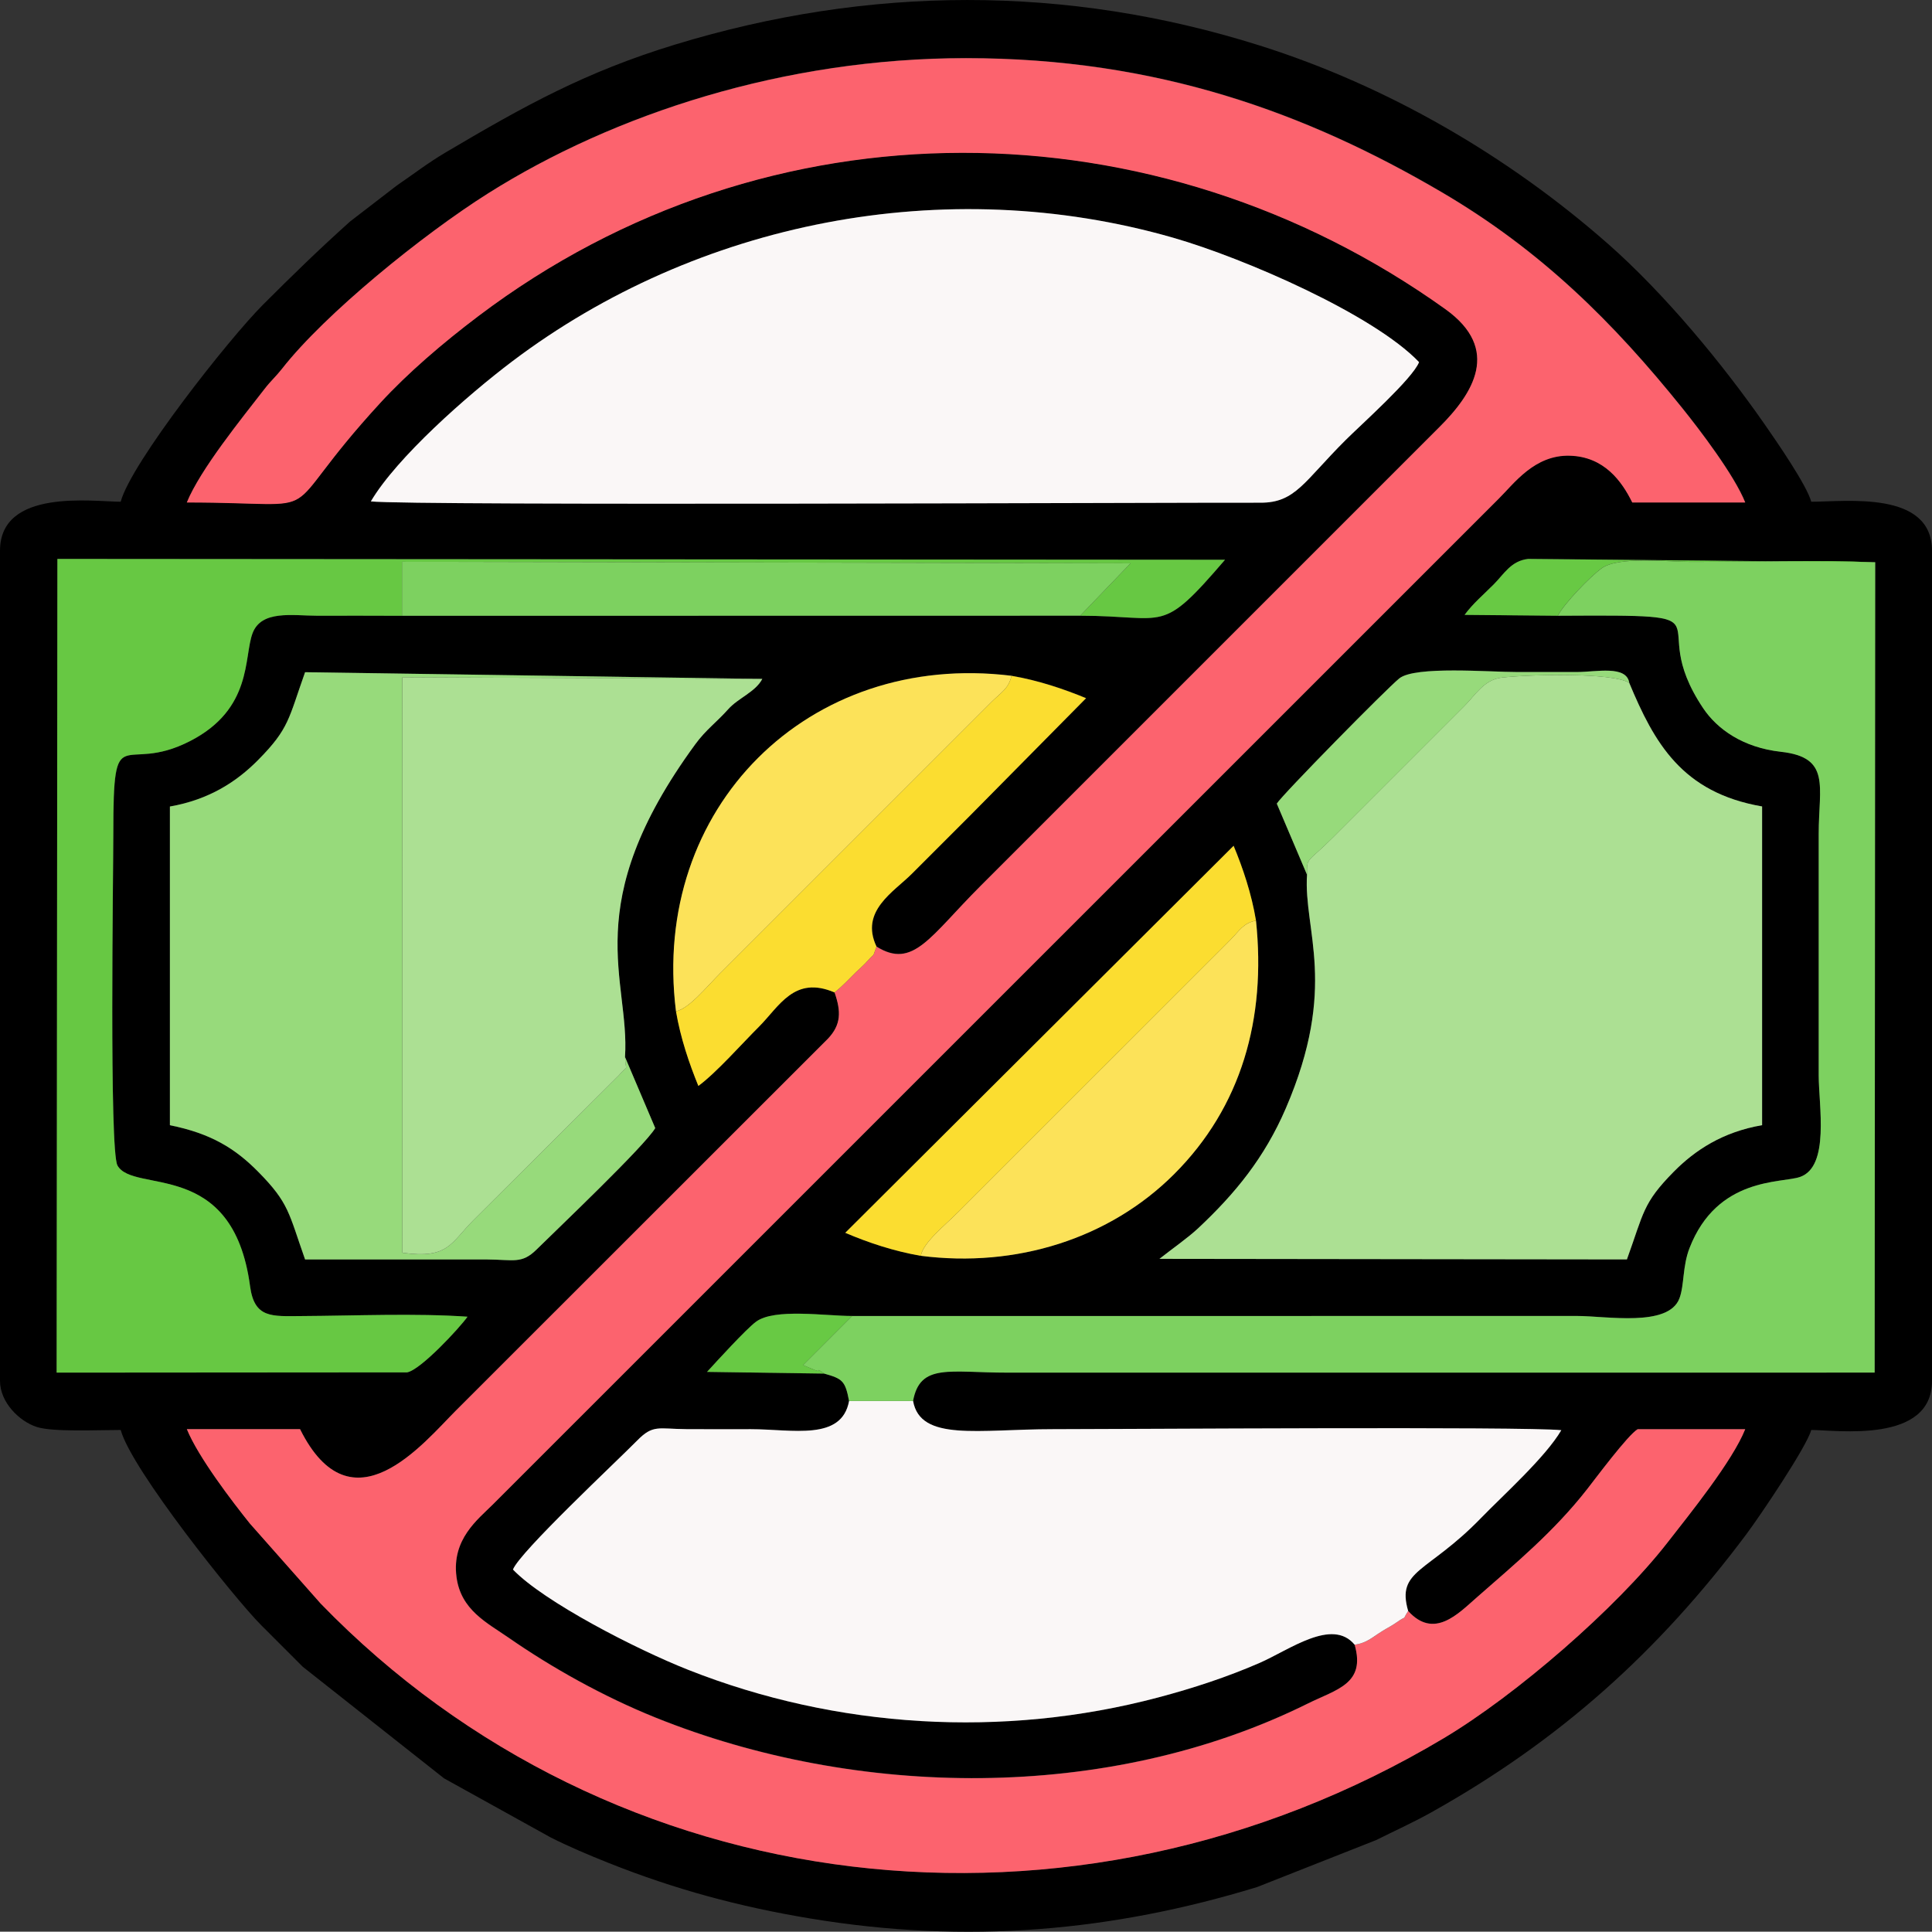 <?xml version="1.0" encoding="UTF-8"?>
<!DOCTYPE svg PUBLIC "-//W3C//DTD SVG 1.1//EN" "http://www.w3.org/Graphics/SVG/1.1/DTD/svg11.dtd">
<!-- Creator: CorelDRAW 2020 (64-Bit) -->
<svg xmlns="http://www.w3.org/2000/svg" xml:space="preserve" width="344.303mm" height="344.251mm" version="1.1" style="shape-rendering:geometricPrecision; text-rendering:geometricPrecision; image-rendering:optimizeQuality; fill-rule:evenodd; clip-rule:evenodd"
viewBox="0 0 534.21 534.13"
 xmlns:xlink="http://www.w3.org/1999/xlink"
 xmlns:xodm="http://www.corel.com/coreldraw/odm/2003">
 <rect x="0" y="0" width="534.21" height="534.13" fill="#333333" stroke="none"/>
 <defs>
  <style type="text/css">
   <![CDATA[
    .fil0 {fill:black}
    .fil6 {fill:#67C843}
    .fil9 {fill:#68C944}
    .fil4 {fill:#7DD160}
    .fil5 {fill:#97DA7B}
    .fil2 {fill:#ACE093}
    .fil3 {fill:#FAF7F7}
    .fil8 {fill:#FBDD30}
    .fil1 {fill:#FC636E}
    .fil7 {fill:#FCE259}
   ]]>
  </style>
 </defs>
 <g id="Capa_x0020_1">
  <g id="_2070847728272">
   <path class="fil0" d="M254.6 347.24c-7.49,-1.31 -14.48,-3.63 -20.88,-6.37l107.38 -107.01c2.57,6.16 4.96,13.26 6.19,20.68 2.85,27.14 -4.03,51.5 -22.61,70.08 -17.84,17.84 -43.65,26 -70.08,22.61zm195.9 -158.44c6.94,16.62 14.57,30.36 36.74,34.19l0 88.13c-10.88,1.86 -18.54,6.9 -24.43,12.87 -8.62,8.73 -8.27,11.31 -12.95,24.25l-129.26 -0.16c3.31,-2.64 7.88,-5.82 10.73,-8.48 10.17,-9.54 18.31,-19.44 24.21,-33.13 14.55,-33.75 4.84,-49.17 5.87,-64.6l-8.36 -19.67c1.4,-2.35 30.37,-31.8 33.87,-34.62 4.37,-3.52 24.94,-1.75 32.54,-1.77 5.56,-0.02 11.13,0.01 16.69,0 5.21,-0.01 13.6,-1.93 14.36,2.99zm-239.73 -1.08c-1.89,3.63 -6.65,5.27 -9.42,8.38 -3.3,3.7 -6.15,5.65 -9.1,9.68 -32.66,44.63 -18.01,65.11 -19.44,86.47l8.36 19.67c-2.95,4.98 -26.69,27.53 -32.83,33.59 -4.1,4.04 -6.35,2.77 -13.75,2.73l-50.24 -0c-4.55,-12.87 -4.38,-15.55 -12.96,-24.24 -6.33,-6.41 -13.03,-10.59 -24.42,-12.88l0 -88.12c10.88,-1.9 18.5,-6.89 24.41,-12.88 8.62,-8.72 8.38,-11.37 12.97,-24.26l126.41 1.86zm87.91 -17.47l-187.52 0.02c-7.83,-0.07 -15.68,-0.01 -23.51,-0.02 -6.77,-0.01 -15.37,-1.64 -17.81,4.85 -2.47,6.57 0.06,20.9 -17.23,29.79 -18.93,9.74 -21.27,-7.13 -21.27,25.65 0,11.06 -1.14,87.6 1.15,91.72 4.44,7.97 31.91,-2.2 36.66,33.37 1.2,8.96 5.98,8.32 14.3,8.27 14.43,-0.08 31.7,-0.82 45.83,0.18 -2.21,3.12 -12.98,14.74 -16.71,15.39l-96.9 0.07 0.21 -224.99 322.85 0.23c-18,20.97 -15.79,15.49 -40.04,15.47zm-196.15 -31.6c7.14,-12.12 26.64,-29.32 39.14,-38.76 51.01,-38.51 119.54,-52.32 182.73,-34.15 19.6,5.63 55.31,21.17 67.97,34.39 -1.75,4.56 -16.06,17.32 -20.28,21.52 -11.54,11.5 -13.9,17.38 -23.55,17.35 -22.83,-0.07 -234.8,0.88 -246.02,-0.36zm272.04 316.15c-6.19,-7.54 -18.06,1.43 -26.33,5.03 -8.92,3.89 -18.32,6.97 -28.02,9.54 -42.89,11.36 -88.89,8.57 -129.89,-7.63 -14.58,-5.76 -39.99,-18.87 -48.5,-27.74 1.86,-4.85 28.67,-29.9 34.32,-35.65 4.44,-4.52 5.79,-3.23 13.74,-3.17 5.91,0.04 11.83,0.01 17.74,0.01 11.44,0 25.11,3.36 27.14,-7.82 -1.06,-5.6 -1.83,-6.14 -6.87,-7.57l-32.4 -0.47c2.65,-2.89 10.7,-11.75 13.53,-13.86 5.1,-3.81 19.26,-1.59 26.58,-1.6l200.53 -0.01c8.01,0 25.2,3.17 28.24,-4.86 1.38,-3.66 0.82,-8.86 2.8,-13.94 7.68,-19.72 25.42,-17.86 30.54,-19.64 8.29,-2.87 5.17,-19.74 5.17,-28.12 0,-22.26 -0,-44.52 0,-66.78 0,-13.16 3.43,-21.13 -10.44,-22.66 -10.5,-1.16 -17.64,-6.26 -21.55,-12.11 -17.07,-25.58 10.87,-25.77 -40.17,-25.51l-25.74 -0.24c2.36,-3.19 5.13,-5.49 8.09,-8.46 2.8,-2.81 4.75,-6.5 9.51,-7.01l95.93 0.91 -0.15 224.07 -239.77 0.01c-16.07,0 -24.2,-2.67 -26.12,7.84 2.01,11.31 18.12,7.81 38.64,7.81 20.07,0 130.53,-0.78 140.6,0.28 -4.38,7.49 -16.02,17.92 -22.28,24.36 -14.77,15.22 -23.36,14.19 -20.07,25.62 7.16,7.9 13.78,0.8 18.99,-3.76 10.82,-9.48 21.39,-18.24 30.55,-29.98 2.14,-2.74 11.27,-15.01 13.93,-16.53l29.73 0c-3.53,8.86 -15.38,23.51 -21.52,31.39 -14.23,18.25 -41.86,42.13 -61.77,54.02 -102.7,61.33 -230.16,45.79 -310.6,-37.18l-19.59 -22.15c-4.81,-5.99 -14.26,-18.33 -17.42,-26.09l31.3 0c14.25,28.65 34.11,3.85 43.13,-5.17l102.8 -102.75c3.76,-3.93 3.68,-7.64 1.87,-12.83 -11.14,-4.78 -15.3,3.89 -20.89,9.47 -4.8,4.79 -11.86,12.79 -16.76,16.38 -2.53,-6.16 -4.94,-13.23 -6.19,-20.63 -7.05,-56.21 36.61,-99.69 92.78,-92.78 7.39,1.26 14.47,3.66 20.62,6.19l-32.02 32.4c-5.65,5.64 -10.53,10.53 -16.17,16.17 -5.03,5.03 -14.4,10.29 -9.76,20.1 10.13,6.33 14.72,-2.72 28.76,-16.76l126.77 -126.77c9.47,-9.4 17.27,-21.64 1.77,-32.73 -79.97,-57.23 -187.2,-58.67 -267.35,1.9 -9.93,7.5 -19.55,15.76 -27.13,24 -30.95,33.66 -11.46,27.56 -53.52,27.56 3.71,-9.12 15.25,-23.33 21.51,-31.41 1.78,-2.29 3.12,-3.39 4.83,-5.58 11.92,-15.23 38.89,-37.07 56.92,-48.45 34.81,-21.97 81.92,-37.42 132.19,-37.42 52.92,0 94.16,15.14 131.51,37.05 27.59,16.18 47.55,36.1 66.54,59.71 4.69,5.84 14.4,18.54 17.41,26.1l-31.23 0c-2.86,-5.83 -7.74,-12.68 -17.29,-12.94 -9.73,-0.27 -15.39,7.68 -19.62,11.87l-278.08 278.05c-4.28,4.26 -11.47,9.7 -10.13,20.09 1.19,9.19 8.42,12.67 14.52,16.9 11.73,8.13 25.91,16.14 40.56,22.03 55.42,22.31 124.92,23.57 180.29,-3.88 8,-3.97 16.08,-5.45 12.99,-16.27zm-341.18 -316.07c-7.68,0 -33.39,-3.79 -33.39,13.56l0 229.55c0,5.89 5.32,11.19 10.21,12.74 4.47,1.42 16.61,0.82 23.17,0.82 2.89,10.82 31.65,46.8 38.87,54 4.09,4.07 7.4,7.4 11.48,11.48l39.06 30.85 29.54 16.37c4.98,2.51 10.32,4.77 15.94,7.01 18.26,7.28 36.11,12.1 55.61,15.34 43.66,7.27 83.87,3.51 123.7,-8.66l32.92 -12.99c5.33,-2.67 10.14,-4.8 15.28,-7.68 35.43,-19.82 62.75,-44.33 87.02,-76.79 4.04,-5.4 16.81,-24.38 18.02,-28.93 6.9,0 33.39,3.89 33.39,-13.56l0 -229.55c0,-16.72 -23.74,-13.56 -33.39,-13.56 -1.23,-4.6 -9.65,-16.76 -12.94,-21.49 -11.74,-16.86 -27.73,-36.14 -43.15,-49.72 -27.7,-24.4 -61.13,-43.8 -96.37,-54.92 -53.54,-16.9 -108.24,-16.6 -161.74,-0.26 -24.8,7.58 -41.54,16.89 -63.18,29.68 -5.42,3.2 -8.73,5.89 -13.7,9.26l-12.97 9.99c-8.78,7.89 -15.68,14.62 -24.01,22.94 -9.42,9.41 -36.52,43.79 -39.39,54.52z"/>
   <path class="fil1" d="M242.36 261.73c-1.33,3.48 -0.05,1.26 -2.6,4.09 -1.05,1.17 -1.99,1.91 -3.16,3.07 -2.2,2.18 -3.43,3.58 -5.84,5.53 1.81,5.19 1.88,8.9 -1.87,12.83l-102.8 102.75c-9.02,9.02 -28.88,33.82 -43.13,5.17l-31.3 0c3.16,7.76 12.61,20.1 17.42,26.09l19.59 22.15c80.44,82.97 207.9,98.51 310.6,37.18 19.91,-11.89 47.55,-35.77 61.77,-54.02 6.14,-7.88 17.99,-22.53 21.52,-31.39l-29.73 0c-2.66,1.53 -11.79,13.8 -13.93,16.53 -9.17,11.74 -19.73,20.49 -30.55,29.98 -5.21,4.56 -11.84,11.67 -18.99,3.76 -2.02,3.18 0.19,0.77 -3.28,3.21 -1.4,0.98 -2.11,1.26 -3.9,2.37 -2.82,1.75 -4.14,3.2 -7.61,3.77 3.09,10.82 -4.98,12.3 -12.99,16.27 -55.36,27.45 -124.87,26.19 -180.29,3.88 -14.64,-5.9 -28.83,-13.9 -40.56,-22.03 -6.1,-4.23 -13.34,-7.72 -14.52,-16.9 -1.34,-10.39 5.85,-15.83 10.13,-20.09l278.08 -278.05c4.23,-4.19 9.89,-12.14 19.62,-11.87 9.55,0.26 14.43,7.11 17.29,12.94l31.23 0c-3.01,-7.57 -12.71,-20.27 -17.41,-26.1 -18.99,-23.62 -38.95,-43.53 -66.54,-59.71 -37.36,-21.9 -78.59,-37.05 -131.51,-37.05 -50.27,0 -97.38,15.46 -132.19,37.42 -18.03,11.38 -45,33.22 -56.92,48.45 -1.71,2.18 -3.06,3.29 -4.83,5.58 -6.27,8.09 -17.8,22.29 -21.51,31.41 42.06,0 22.56,6.1 53.52,-27.56 7.58,-8.24 17.2,-16.5 27.13,-24 80.16,-60.57 187.39,-59.13 267.35,-1.9 15.5,11.1 7.71,23.33 -1.77,32.73l-126.77 126.77c-14.04,14.04 -18.62,23.08 -28.76,16.76z"/>
   <path class="fil2" d="M361.4 241.87c-1.02,15.43 8.68,30.84 -5.87,64.6 -5.9,13.69 -14.04,23.59 -24.21,33.13 -2.85,2.67 -7.41,5.85 -10.73,8.48l129.26 0.16c4.69,-12.94 4.34,-15.52 12.95,-24.25 5.89,-5.96 13.55,-11.01 24.43,-12.87l0 -88.13c-22.17,-3.83 -29.81,-17.57 -36.74,-34.19 -4.78,-2.89 -27.25,-2.33 -35.19,-1.45 -4.97,0.55 -7.37,4.86 -10.35,7.83l-36.52 36.52c-7,6.99 -7.11,5.18 -7.04,10.16z"/>
   <path class="fil3" d="M374.57 454.79c3.47,-0.57 4.78,-2.02 7.61,-3.77 1.79,-1.11 2.51,-1.39 3.9,-2.37 3.47,-2.44 1.26,-0.03 3.28,-3.21 -3.29,-11.43 5.3,-10.41 20.07,-25.62 6.25,-6.44 17.89,-16.87 22.28,-24.36 -10.06,-1.06 -120.53,-0.28 -140.6,-0.28 -20.52,0 -36.64,3.5 -38.64,-7.81l-17.69 -0.01c-2.04,11.18 -15.7,7.82 -27.14,7.82 -5.91,0 -11.83,0.03 -17.74,-0.01 -7.95,-0.06 -9.3,-1.35 -13.74,3.17 -5.65,5.75 -32.46,30.8 -34.32,35.65 8.51,8.87 33.92,21.98 48.5,27.74 41,16.2 87,18.99 129.89,7.63 9.7,-2.57 19.1,-5.66 28.02,-9.54 8.27,-3.6 20.14,-12.57 26.33,-5.03z"/>
   <path class="fil3" d="M102.53 138.64c11.22,1.24 223.19,0.29 246.02,0.36 9.65,0.03 12.01,-5.86 23.55,-17.35 4.22,-4.21 18.52,-16.96 20.28,-21.52 -12.66,-13.22 -48.37,-28.75 -67.97,-34.39 -63.19,-18.16 -131.72,-4.36 -182.73,34.15 -12.5,9.44 -32,26.64 -39.14,38.76z"/>
   <path class="fil4" d="M430.72 170.26c51.04,-0.26 23.1,-0.07 40.17,25.51 3.9,5.85 11.05,10.95 21.55,12.11 13.87,1.54 10.45,9.5 10.44,22.66 -0,22.26 0,44.52 0,66.78 0,8.38 3.12,25.25 -5.17,28.12 -5.12,1.77 -22.86,-0.08 -30.54,19.64 -1.98,5.08 -1.42,10.28 -2.8,13.94 -3.03,8.03 -20.22,4.86 -28.24,4.86l-200.53 0.01 -13.56 13.58 3.23 1.35c2.22,0.86 -0.16,-1.03 2.63,0.99 5.04,1.43 5.81,1.97 6.87,7.57l17.69 0.01c1.92,-10.51 10.05,-7.84 26.12,-7.84l239.77 -0.01 0.15 -224.07c-16.69,-0.61 -34.28,-0.1 -51.06,-0.1 -6.43,0 -19.89,-1.58 -24.52,1.74 -3.26,2.33 -10.4,9.77 -12.19,13.16z"/>
   <path class="fil5" d="M172.82 292.25c0.13,4.78 1.21,1.6 -1.68,5.07l-40.26 40.1c-6.22,6.21 -6.87,10.79 -19.62,8.98l-0.01 -159.12 99.52 0.45 -126.41 -1.86c-4.59,12.89 -4.35,15.54 -12.97,24.26 -5.92,5.99 -13.53,10.98 -24.41,12.88l0 88.12c11.39,2.28 18.1,6.47 24.42,12.88 8.58,8.69 8.41,11.37 12.96,24.24l50.24 0c7.4,0.04 9.65,1.31 13.75,-2.73 6.14,-6.05 29.87,-28.61 32.83,-33.59l-8.36 -19.67z"/>
   <path class="fil2" d="M172.82 292.25c1.43,-21.36 -13.22,-41.84 19.44,-86.47 2.95,-4.03 5.8,-5.99 9.1,-9.68 2.77,-3.11 7.53,-4.75 9.42,-8.38l-99.52 -0.45 0.01 159.12c12.74,1.81 13.4,-2.77 19.62,-8.98l40.26 -40.1c2.9,-3.47 1.82,-0.28 1.68,-5.07z"/>
   <path class="fil6" d="M111.16 170.27l0 -14.93 201.45 0.42 -13.93 14.49c24.25,0.03 22.04,5.5 40.04,-15.47l-322.85 -0.23 -0.21 224.99 96.9 -0.07c3.74,-0.66 14.5,-12.27 16.71,-15.39 -14.13,-1 -31.4,-0.26 -45.83,-0.18 -8.32,0.05 -13.1,0.69 -14.3,-8.27 -4.75,-35.57 -32.22,-25.4 -36.66,-33.37 -2.3,-4.12 -1.15,-80.66 -1.15,-91.72 -0.01,-32.78 2.34,-15.92 21.27,-25.65 17.29,-8.9 14.76,-23.23 17.23,-29.79 2.44,-6.49 11.04,-4.86 17.81,-4.85 7.84,0.01 15.68,-0.04 23.51,0.02z"/>
   <path class="fil7" d="M254.6 347.24c26.43,3.39 52.25,-4.76 70.08,-22.61 18.58,-18.58 25.46,-42.94 22.61,-70.08 -3.5,0.68 -4.52,2.71 -7.05,5.3 -2.14,2.18 -3.57,3.58 -5.73,5.74l-69.39 69.38c-4.04,4.04 -9.8,8.55 -10.52,12.27z"/>
   <path class="fil7" d="M186.91 279.64c3.73,-0.83 8.31,-6.62 12.28,-10.59l75.13 -75.12c2.57,-2.53 4.59,-3.55 5.37,-7.07 -56.17,-6.91 -99.83,36.57 -92.78,92.78z"/>
   <polygon class="fil4" points="111.16,170.27 298.68,170.24 312.6,155.75 111.16,155.33 "/>
   <path class="fil8" d="M186.91 279.64c1.26,7.4 3.67,14.47 6.19,20.63 4.89,-3.58 11.96,-11.59 16.76,-16.38 5.59,-5.58 9.75,-14.25 20.89,-9.47 2.41,-1.95 3.63,-3.35 5.84,-5.53 1.18,-1.16 2.12,-1.9 3.16,-3.07 2.55,-2.84 1.27,-0.61 2.6,-4.09 -4.64,-9.81 4.73,-15.07 9.76,-20.1 5.64,-5.64 10.52,-10.53 16.17,-16.17l32.02 -32.4c-6.15,-2.54 -13.23,-4.94 -20.62,-6.19 -0.78,3.52 -2.79,4.54 -5.37,7.07l-75.13 75.12c-3.97,3.97 -8.55,9.76 -12.28,10.59z"/>
   <path class="fil8" d="M254.6 347.24c0.72,-3.72 6.48,-8.23 10.52,-12.27l69.39 -69.38c2.16,-2.16 3.6,-3.56 5.73,-5.74 2.53,-2.58 3.55,-4.62 7.05,-5.3 -1.23,-7.42 -3.62,-14.52 -6.19,-20.68l-107.38 107.01c6.4,2.74 13.39,5.06 20.88,6.37z"/>
   <path class="fil5" d="M361.4 241.87c-0.07,-4.98 0.04,-3.18 7.04,-10.16l36.52 -36.52c2.97,-2.97 5.38,-7.28 10.35,-7.83 7.94,-0.88 30.41,-1.44 35.19,1.45 -0.76,-4.93 -9.15,-3 -14.36,-2.99 -5.56,0.01 -11.13,-0.02 -16.69,-0 -7.6,0.02 -28.16,-1.74 -32.54,1.77 -3.5,2.81 -32.47,32.26 -33.87,34.62l8.36 19.67z"/>
   <path class="fil9" d="M227.91 379.8c-2.79,-2.02 -0.41,-0.13 -2.63,-0.99l-3.23 -1.35 13.56 -13.58c-7.32,0.01 -21.48,-2.21 -26.58,1.6 -2.82,2.11 -10.88,10.96 -13.53,13.86l32.4 0.47z"/>
   <path class="fil9" d="M430.72 170.26c1.79,-3.39 8.93,-10.83 12.19,-13.16 4.63,-3.31 18.09,-1.74 24.52,-1.74 16.79,0 34.38,-0.51 51.06,0.1l-95.93 -0.91c-4.75,0.51 -6.71,4.2 -9.51,7.01 -2.95,2.96 -5.73,5.27 -8.09,8.46l25.74 0.24z"/>
  </g>
 </g>
</svg>
